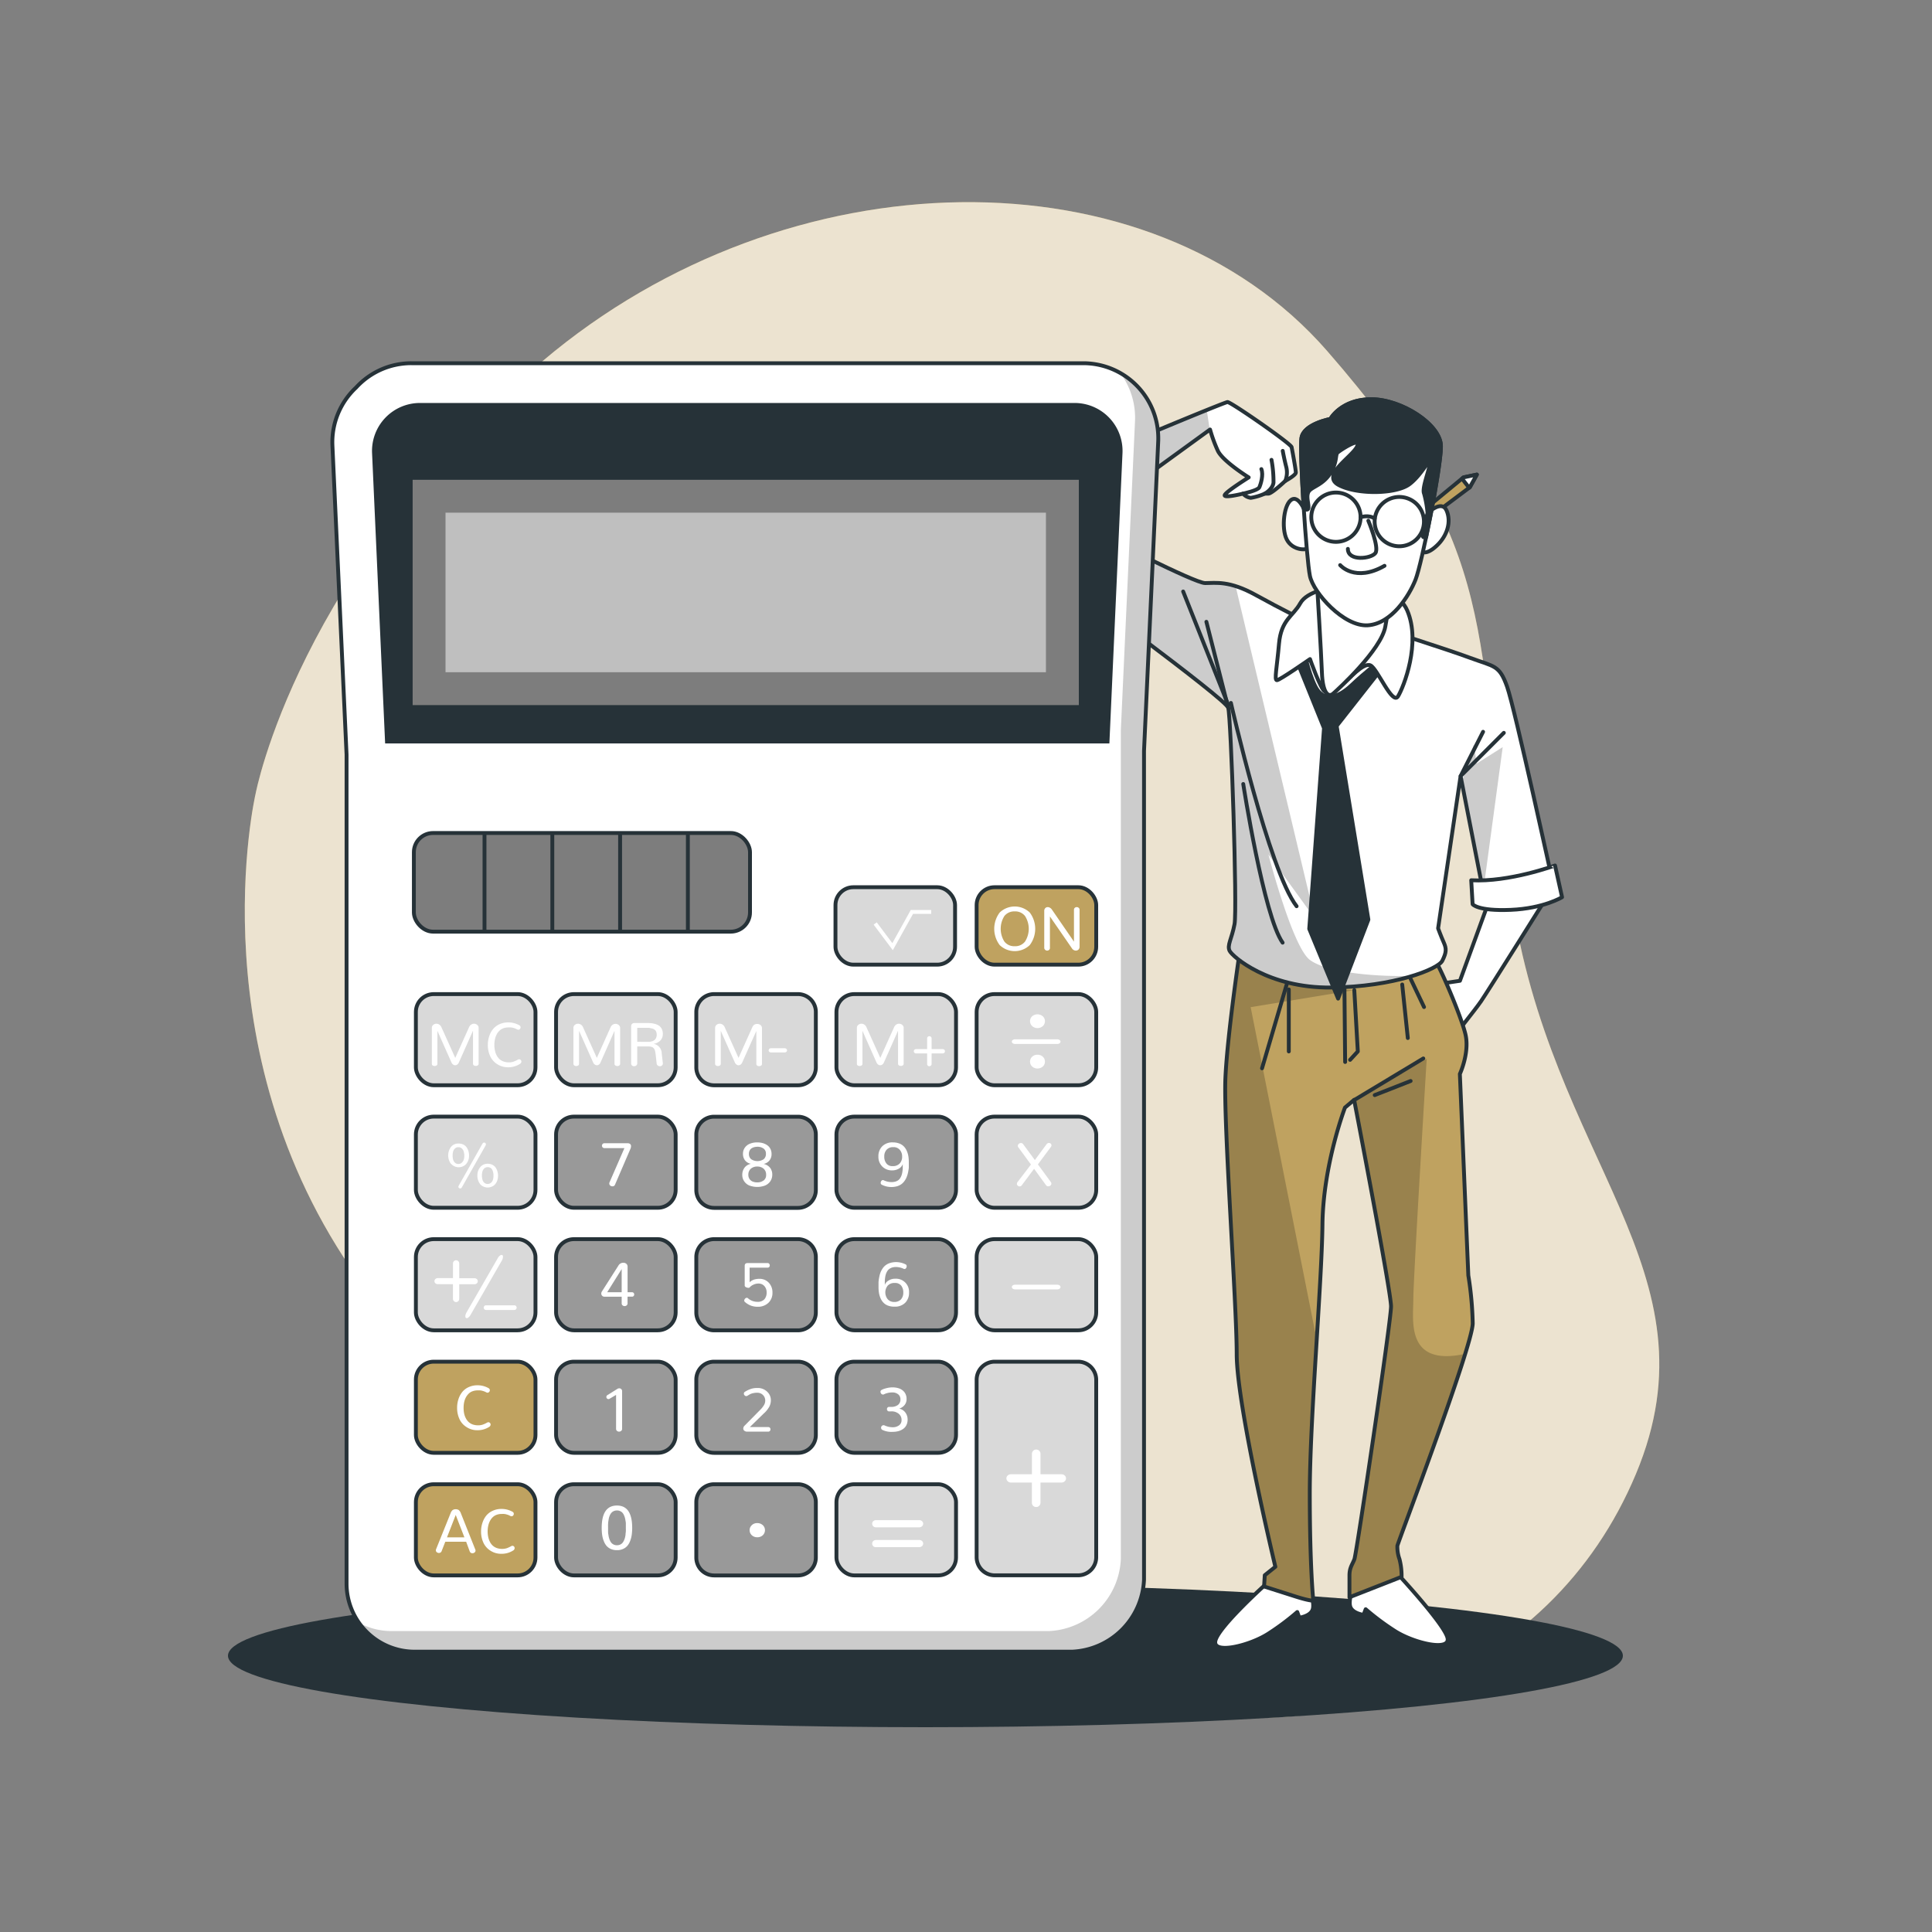 <svg xmlns="http://www.w3.org/2000/svg" xmlns:xlink="http://www.w3.org/1999/xlink" viewBox="0 0 500 500"><rect x="0" y="0" width="500" height="500" fill="#808080" stroke="none"/><defs><clipPath id="freepik--clip-path--inject-91"><path d="M321.14,244.22s-3.46,23-4,34.63,2.92,58.33,2.92,71.63,10,55,10,55l-2.74,2.19-.18,2.91,8,2.55c4,1.28,4.74,1.1,4.74,1.1s-.91-8.57-.91-27.71,3.1-54.13,3.28-69.63,5.83-30.25,5.83-30.25l2.37-2S360,334.26,360,338.09s-8.93,64-9.48,65.43-1.28,2.19-1.28,4.2v5.65l13.49-5.29a17.43,17.43,0,0,0-.54-4.56,9.32,9.32,0,0,1-.55-3.46c0-.55,19.5-51.76,19.5-57.6A88.67,88.67,0,0,0,380,330.07l-2.19-52.13s2.55-5.47,1.46-10.21-7.11-18.77-8.2-19.68S332.26,254.06,321.14,244.22Z" style="fill:#BFA260;stroke:#263238;stroke-linecap:round;stroke-linejoin:round"></path></clipPath><clipPath id="freepik--clip-path-2--inject-91"><path d="M266.83,141.05s-7.66-9.48-7.66-11.3,57.6-25.7,58.51-25.7,16.41,10.75,16.59,11.67,1.09,5.83,1.09,6.56-2.73,2.18-2.73,2.18-3.47,3.29-4.38,3.29h-.91a14.8,14.8,0,0,1-3.64,1.09,3.11,3.11,0,0,1-2-1.09s-5.1,1.27-4.74.36,6.2-4.56,6.2-4.56-6.74-4.19-8-6.92a37.58,37.58,0,0,1-2-5.47L277.58,137Z" style="fill:#fff;stroke:#263238;stroke-linecap:round;stroke-linejoin:round"></path></clipPath><clipPath id="freepik--clip-path-3--inject-91"><path d="M337.55,160.55S331.9,157.82,325,154s-10.39-3.1-13.12-3.1-26.8-12.39-26.8-12.39L274.3,149.44s42.83,31.35,43.56,33.72,2.37,52.13,1.64,56-2,5.47-1.27,6.93,10,9.66,26.25,9.48,27.7-4.74,28.79-6.93,1.1-3.1.37-4.74-1.46-3.64-1.46-3.64L378,200.84l5.84,29.89s2.91,1.64,9.11.55,8.93-2.74,8.93-2.74-9.84-45.2-11.85-50.85-3.28-5.11-9.66-7.47-23.15-7.66-23.15-7.66Z" style="fill:#fff;stroke:#263238;stroke-linecap:round;stroke-linejoin:round"></path></clipPath><clipPath id="freepik--clip-path-4--inject-91"><path d="M280.33,94H106.45a19.35,19.35,0,0,0-14.3,6.3,19.36,19.36,0,0,0-6.12,15l3.66,80V409.83a17.62,17.62,0,0,0,17.62,17.62H277.44a19.49,19.49,0,0,0,18.63-18.63V194.34l3.67-80A19.43,19.43,0,0,0,280.33,94Z" style="fill:#fff;stroke:#263238;stroke-miterlimit:10"></path></clipPath></defs><g id="freepik--background-simple--inject-91"><path d="M66.14,205.47s-16,68.58,28.65,128.33,122.64,83,185.27,103.45,121.31-3.16,143.32-55.8-22.45-81-32.25-149.75-2-88.56-47.7-140.91-139.55-51.1-203,2.65S66.14,205.47,66.14,205.47Z" style="fill:#BFA260"></path><path d="M66.14,205.47s-16,68.58,28.65,128.33,122.64,83,185.27,103.45,121.31-3.16,143.32-55.8-22.45-81-32.25-149.75-2-88.56-47.7-140.91-139.55-51.1-203,2.65S66.14,205.47,66.14,205.47Z" style="fill:#fff;opacity:0.7"></path></g><g id="freepik--Floor--inject-91"><ellipse cx="239.5" cy="428.5" rx="180.5" ry="18.5" style="fill:#263238"></ellipse></g><g id="freepik--Character--inject-91"><path d="M385.12,233.83l-7.29,20-4.92.73,3.46,13.49s5.29-6.57,6.93-8.94S401,231.09,401,231.09Z" style="fill:#fff;stroke:#263238;stroke-linecap:round;stroke-linejoin:round"></path><path d="M327.89,409.72s-12.21,10.94-13.31,14.77,8.93,1.45,13.86-1.83a64.34,64.34,0,0,0,7.29-5.47l.54,1.46s2.92-.36,3.47-2.18-1.1-6.2-1.1-6.2Z" style="fill:#fff;stroke:#263238;stroke-linecap:round;stroke-linejoin:round"></path><path d="M361.06,406.62s12.43,13.31,13.52,17.14-8.93,1.45-13.85-1.83a65.25,65.25,0,0,1-7.29-5.46l-.55,1.45s-2.92-.36-3.46-2.18,1.09-6.2,1.09-6.2Z" style="fill:#fff;stroke:#263238;stroke-linecap:round;stroke-linejoin:round"></path><path d="M321.14,244.22s-3.46,23-4,34.63,2.92,58.33,2.92,71.63,10,55,10,55l-2.74,2.19-.18,2.91,8,2.55c4,1.28,4.74,1.1,4.74,1.1s-.91-8.57-.91-27.71,3.1-54.13,3.28-69.63,5.83-30.25,5.83-30.25l2.37-2S360,334.26,360,338.09s-8.93,64-9.48,65.43-1.28,2.19-1.28,4.2v5.65l13.49-5.29a17.43,17.43,0,0,0-.54-4.56,9.32,9.32,0,0,1-.55-3.46c0-.55,19.5-51.76,19.5-57.6A88.67,88.67,0,0,0,380,330.07l-2.19-52.13s2.55-5.47,1.46-10.21-7.11-18.77-8.2-19.68S332.26,254.06,321.14,244.22Z" style="fill:#BFA260"></path><g style="clip-path:url(#freepik--clip-path--inject-91)"><g style="opacity:0.2"><path d="M365.76,336.4c0-5.5,3.47-62.38,3.47-62.38l-18.74,10.66c1.31,6.88,9.48,49.89,9.48,53.41,0,3.83-8.93,64-9.48,65.43s-1.28,2.19-1.28,4.2v5.65l13.49-5.29a17.43,17.43,0,0,0-.54-4.56,9.32,9.32,0,0,1-.55-3.46c0-.44,12.62-33.66,17.55-49.68C363.8,353.73,365.76,341.78,365.76,336.4Z"></path><path d="M342.33,354.67l-1.54-7.76c.07-1.17.15-2.33.22-3.48l-.67,1.22-16.67-84,26.82-4.42c-10.51.25-29.35-12-29.35-12L317,273.33,318.33,330l1.75,21.86c.06,1.26.17,2.71.35,4.29l.57,7.18a6.2,6.2,0,0,0,.74,2.08c2.85,17.28,8.34,40.12,8.34,40.12l-2.74,2.19-.18,2.91,8,2.55c4,1.28,4.74,1.1,4.74,1.1s-.91-8.57-.91-27.71c0-7.18.43-16.61,1-26.39A40.58,40.58,0,0,0,342.33,354.67Z"></path></g></g><path d="M321.14,244.22s-3.46,23-4,34.63,2.92,58.33,2.92,71.63,10,55,10,55l-2.74,2.19-.18,2.91,8,2.55c4,1.28,4.74,1.1,4.74,1.1s-.91-8.57-.91-27.71,3.1-54.13,3.28-69.63,5.83-30.25,5.83-30.25l2.37-2S360,334.26,360,338.09s-8.93,64-9.48,65.43-1.28,2.19-1.28,4.2v5.65l13.49-5.29a17.43,17.43,0,0,0-.54-4.56,9.32,9.32,0,0,1-.55-3.46c0-.55,19.5-51.76,19.5-57.6A88.67,88.67,0,0,0,380,330.07l-2.19-52.13s2.55-5.47,1.46-10.21-7.11-18.77-8.2-19.68S332.26,254.06,321.14,244.22Z" style="fill:none;stroke:#263238;stroke-linecap:round;stroke-linejoin:round"></path><line x1="350.49" y1="284.68" x2="368.35" y2="273.93" style="fill:none;stroke:#263238;stroke-linecap:round;stroke-linejoin:round"></line><line x1="355.78" y1="283.41" x2="365.07" y2="279.76" style="fill:none;stroke:#263238;stroke-linecap:round;stroke-linejoin:round"></line><line x1="347.94" y1="255.7" x2="348.12" y2="274.84" style="fill:none;stroke:#263238;stroke-linecap:round;stroke-linejoin:round"></line><polyline points="350.49 256.25 351.4 272.11 349.4 274.29" style="fill:none;stroke:#263238;stroke-linecap:round;stroke-linejoin:round"></polyline><line x1="362.89" y1="254.79" x2="364.34" y2="268.64" style="fill:none;stroke:#263238;stroke-linecap:round;stroke-linejoin:round"></line><line x1="365.07" y1="253.33" x2="368.54" y2="260.62" style="fill:none;stroke:#263238;stroke-linecap:round;stroke-linejoin:round"></line><line x1="332.99" y1="254.79" x2="326.61" y2="276.48" style="fill:none;stroke:#263238;stroke-linecap:round;stroke-linejoin:round"></line><line x1="333.54" y1="256.07" x2="333.54" y2="272.11" style="fill:none;stroke:#263238;stroke-linecap:round;stroke-linejoin:round"></line><path d="M266.83,141.05s-7.66-9.48-7.66-11.3,57.6-25.7,58.51-25.7,16.41,10.75,16.59,11.67,1.09,5.83,1.09,6.56-2.73,2.18-2.73,2.18-3.47,3.29-4.38,3.29h-.91a14.8,14.8,0,0,1-3.64,1.09,3.11,3.11,0,0,1-2-1.09s-5.1,1.27-4.74.36,6.2-4.56,6.2-4.56-6.74-4.19-8-6.92a37.58,37.58,0,0,1-2-5.47L277.58,137Z" style="fill:#fff"></path><g style="clip-path:url(#freepik--clip-path-2--inject-91)"><path d="M312.31,106.12c-14.46,5.83-53.14,22.14-53.14,23.63,0,1.82,7.66,11.3,7.66,11.3l10.75-4,35.49-25.84Z" style="opacity:0.2"></path></g><path d="M266.83,141.05s-7.66-9.48-7.66-11.3,57.6-25.7,58.51-25.7,16.41,10.75,16.59,11.67,1.09,5.83,1.09,6.56-2.73,2.18-2.73,2.18-3.47,3.29-4.38,3.29h-.91a14.8,14.8,0,0,1-3.64,1.09,3.11,3.11,0,0,1-2-1.09s-5.1,1.27-4.74.36,6.2-4.56,6.2-4.56-6.74-4.19-8-6.92a37.58,37.58,0,0,1-2-5.47L277.58,137Z" style="fill:none;stroke:#263238;stroke-linecap:round;stroke-linejoin:round"></path><path d="M321.69,127.75s3.85-.81,4.22-1.63,1.12-3.22.53-4.72" style="fill:none;stroke:#263238;stroke-linecap:round;stroke-linejoin:round"></path><path d="M327.34,127.75s2-1.11,2.24-2.83a30.34,30.34,0,0,0-.52-5.91" style="fill:none;stroke:#263238;stroke-linecap:round;stroke-linejoin:round"></path><path d="M332.63,124.46a5.84,5.84,0,0,0,.24-3.66c-.52-2-.9-4.11-.9-4.11" style="fill:none;stroke:#263238;stroke-linecap:round;stroke-linejoin:round"></path><path d="M337.55,160.55S331.9,157.82,325,154s-10.39-3.1-13.12-3.1-26.8-12.39-26.8-12.39L274.3,149.44s42.83,31.35,43.56,33.72,2.37,52.13,1.64,56-2,5.47-1.27,6.93,10,9.66,26.25,9.48,27.7-4.74,28.79-6.93,1.1-3.1.37-4.74-1.46-3.64-1.46-3.64L378,200.84l5.84,29.89s2.91,1.64,9.11.55,8.93-2.74,8.93-2.74-9.84-45.2-11.85-50.85-3.28-5.11-9.66-7.47-23.15-7.66-23.15-7.66Z" style="fill:#fff"></path><g style="clip-path:url(#freepik--clip-path-3--inject-91)"><path d="M362.2,252.59c-6.62,0-18.62-.83-23.17-4.14s-10.76-27.31-10.76-27.31l12,16.55-20.5-86a20.93,20.93,0,0,0-7.92-.81c-2.74,0-26.8-12.39-26.8-12.39L274.3,149.44s42.83,31.35,43.56,33.72,2.37,52.13,1.64,56-2,5.47-1.27,6.93,10,9.66,26.25,9.48a77.17,77.17,0,0,0,20.92-3C364.38,252.58,363.31,252.59,362.2,252.59Z" style="opacity:0.2"></path><polygon points="378.25 202.58 381.45 192.64 382.16 197.61 388.9 193.35 383.85 230.73 378.25 202.58" style="opacity:0.2"></polygon></g><path d="M337.55,160.55S331.9,157.82,325,154s-10.39-3.1-13.12-3.1-26.8-12.39-26.8-12.39L274.3,149.44s42.83,31.35,43.56,33.72,2.37,52.13,1.64,56-2,5.47-1.27,6.93,10,9.66,26.25,9.48,27.7-4.74,28.79-6.93,1.1-3.1.37-4.74-1.46-3.64-1.46-3.64L378,200.84l5.84,29.89s2.91,1.64,9.11.55,8.93-2.74,8.93-2.74-9.84-45.2-11.85-50.85-3.28-5.11-9.66-7.47-23.15-7.66-23.15-7.66Z" style="fill:none;stroke:#263238;stroke-linecap:round;stroke-linejoin:round"></path><polyline points="383.82 189.39 378.01 200.84 389.19 189.66" style="fill:none;stroke:#263238;stroke-linecap:round;stroke-linejoin:round"></polyline><line x1="317.86" y1="183.16" x2="312.21" y2="160.92" style="fill:none;stroke:#263238;stroke-linecap:round;stroke-linejoin:round"></line><line x1="317.86" y1="182.43" x2="306.2" y2="153.08" style="fill:none;stroke:#263238;stroke-linecap:round;stroke-linejoin:round"></line><path d="M318.56,181.92s9.88,43.49,17,52.61" style="fill:none;stroke:#263238;stroke-linecap:round;stroke-linejoin:round"></path><path d="M321.75,202.9s5.32,34.22,10.19,41.06" style="fill:none;stroke:#263238;stroke-linecap:round;stroke-linejoin:round"></path><path d="M335.73,171.31l6.92,17.13-3.82,51.95,7.47,18.05L354.14,238l-8.21-50.12,12.58-16-1.28-.92s-3.82,2.92-7.47,6.38-6.92,3.83-8.75,1.28-3.46-9.66-3.46-9.66Z" style="fill:#263238;stroke:#263238;stroke-linecap:round;stroke-linejoin:round"></path><path d="M344.48,152.17s-6.2.73-8,4-4.93,4.19-5.47,10.39-1.28,9.48-.55,9.48,8.57-5.47,8.57-5.47,2.73,7.84,3.83,8.38,2.91-.54,4.55-1.82,5.47-5.83,7.29-4.92,5.65,10.39,7.11,8,6-13.85,2.37-22.24S344.48,152.17,344.48,152.17Z" style="fill:#fff;stroke:#263238;stroke-linecap:round;stroke-linejoin:round"></path><path d="M340.83,150.89s1.09,17.87,1.28,23.15,1.64,6.56,2.91,5.47,12.4-11.3,13.49-17.31,1.64-9.48,1.64-9.48Z" style="fill:#fff;stroke:#263238;stroke-linecap:round;stroke-linejoin:round"></path><path d="M338.46,134.13s-1.82-5.84-4-4.93-2.92,7.48-1.46,10.39,5.47,3.1,6,1.83S338.46,134.13,338.46,134.13Z" style="fill:#fff;stroke:#263238;stroke-linecap:round;stroke-linejoin:round"></path><path d="M369.45,131.21l9.29-7.66,3.47-.73-1.83,3.29-10.2,7.65S368.9,133.58,369.45,131.21Z" style="fill:#BFA260;stroke:#263238;stroke-linecap:round;stroke-linejoin:round"></path><polygon points="378.74 123.55 378.36 123.87 380.21 126.23 380.38 126.11 382.21 122.82 378.74 123.55" style="fill:#fff;stroke:#263238;stroke-linecap:round;stroke-linejoin:round"></polygon><path d="M369.45,132.85s3.64-3.65,4.92-.73.18,6.56-2.55,9.11-4.38,2-4.38.19S369.45,132.85,369.45,132.85Z" style="fill:#fff;stroke:#263238;stroke-linecap:round;stroke-linejoin:round"></path><path d="M344.29,108.43s-6.92,1.27-7.47,4.92,1.28,31.35,2.19,35.72,8.75,13.13,14.94,12.76,10.76-7.65,12.4-11.85,6.56-28.8,6.56-34.45-10.21-12.21-18-12.21S344.29,108.43,344.29,108.43Z" style="fill:#fff;stroke:#263238;stroke-linecap:round;stroke-linejoin:round"></path><path d="M354.12,134.76s2.92,6.93,1.82,8.39-7.11,2.18-7.11-1.1" style="fill:none;stroke:#263238;stroke-linecap:round;stroke-linejoin:round"></path><path d="M346.83,146.25s3.83,4.55,11.48.18" style="fill:none;stroke:#263238;stroke-linecap:round;stroke-linejoin:round"></path><path d="M352.12,133.85a6.38,6.38,0,1,0-6.38,6.38A6.38,6.38,0,0,0,352.12,133.85Z" style="fill:none;stroke:#263238;stroke-linecap:round;stroke-linejoin:round"></path><path d="M368.52,135a6.38,6.38,0,1,0-6.38,6.37A6.38,6.38,0,0,0,368.52,135Z" style="fill:#fff;stroke:#263238;stroke-linecap:round;stroke-linejoin:round"></path><path d="M352.12,133.85s2.18-.73,3.64.37" style="fill:none;stroke:#263238;stroke-linecap:round;stroke-linejoin:round"></path><path d="M354.87,103.32c-7.84,0-10.58,5.11-10.58,5.11s-6.92,1.27-7.47,4.92c-.28,1.87.06,10.1.59,18.25.2.14,1.23.76,1.23-.39s-.73-3.1.19-4.19,3.64-1.64,5.46-4.56,1.28-4.74,1.83-5.29,6.38-4.37,5.1-1.64-9.48,7.48-4.74,10,14.76,2.37,18.23-.18,6-8.21,5.47-5.65-2.19,6.74-1.64,8a28,28,0,0,1,.91,5.1s-1.64,5.83-1.1,6.2a1.11,1.11,0,0,0,.72,0c1.87-8.78,3.84-20,3.84-23.53C372.91,109.88,362.7,103.32,354.87,103.32Z" style="fill:#263238;stroke:#263238;stroke-linecap:round;stroke-linejoin:round"></path><path d="M380.75,227.81l.36,6.2s1.28,1.82,9.85,1.46,13.3-3.28,13.3-3.28l-1.82-8.2S390.59,228.36,380.75,227.81Z" style="fill:#fff;stroke:#263238;stroke-linecap:round;stroke-linejoin:round"></path><path d="M283.78,133.4l-21.51,8.2s9.3,10.93,9.84,10.75,16-12.21,15.86-13.49S283.78,133.4,283.78,133.4Z" style="fill:#fff;stroke:#263238;stroke-linecap:round;stroke-linejoin:round"></path></g><g id="freepik--Device--inject-91"><path d="M280.33,94H106.45a19.35,19.35,0,0,0-14.3,6.3,19.36,19.36,0,0,0-6.12,15l3.66,80V409.83a17.62,17.62,0,0,0,17.62,17.62H277.44a19.49,19.49,0,0,0,18.63-18.63V194.34l3.67-80A19.43,19.43,0,0,0,280.33,94Z" style="fill:#fff"></path><g style="clip-path:url(#freepik--clip-path-4--inject-91)"><path d="M289.92,96.53A19.39,19.39,0,0,1,293.74,109l-3.67,80V403.49a19.49,19.49,0,0,1-18.63,18.63H101.31A17.62,17.62,0,0,1,92.94,420a17.57,17.57,0,0,0,14.37,7.44H277.44a19.49,19.49,0,0,0,18.63-18.63V194.34l3.67-80A19.45,19.45,0,0,0,289.92,96.53Z" style="opacity:0.2"></path></g><path d="M280.33,94H106.45a19.35,19.35,0,0,0-14.3,6.3,19.36,19.36,0,0,0-6.12,15l3.66,80V409.83a17.62,17.62,0,0,0,17.62,17.62H277.44a19.49,19.49,0,0,0,18.63-18.63V194.34l3.67-80A19.43,19.43,0,0,0,280.33,94Z" style="fill:none;stroke:#263238;stroke-miterlimit:10"></path><path d="M286.63,191.9,290,117.24a11.91,11.91,0,0,0-11.9-12.45H108.69a11.91,11.91,0,0,0-11.9,12.45l3.36,74.66Z" style="fill:#263238;stroke:#263238;stroke-miterlimit:10"></path><rect x="106.79" y="124.17" width="172.41" height="58.31" style="fill:#7d7d7d"></rect><rect x="115.3" y="132.68" width="155.39" height="41.29" style="fill:#bfbfbf"></rect><rect x="107.11" y="215.58" width="86.99" height="25.53" rx="4.97" style="fill:#7d7d7d;stroke:#263238;stroke-miterlimit:10"></rect><line x1="125.39" y1="215.9" x2="125.39" y2="241.11" style="fill:none;stroke:#263238;stroke-miterlimit:10"></line><line x1="142.94" y1="215.9" x2="142.94" y2="241.11" style="fill:none;stroke:#263238;stroke-miterlimit:10"></line><line x1="160.48" y1="215.9" x2="160.48" y2="241.11" style="fill:none;stroke:#263238;stroke-miterlimit:10"></line><line x1="178.02" y1="215.9" x2="178.02" y2="241.11" style="fill:none;stroke:#263238;stroke-miterlimit:10"></line><rect x="216.22" y="229.61" width="30.95" height="20.04" rx="4.62" style="fill:#d9d9d9;stroke:#263238;stroke-miterlimit:10"></rect><rect x="107.63" y="257.27" width="30.95" height="23.59" rx="4.62" style="fill:#d9d9d9;stroke:#263238;stroke-miterlimit:10"></rect><rect x="143.91" y="257.27" width="30.95" height="23.59" rx="4.62" style="fill:#d9d9d9;stroke:#263238;stroke-miterlimit:10"></rect><path d="M184.81,257.27h21.7a4.63,4.63,0,0,1,4.63,4.63v14.34a4.63,4.63,0,0,1-4.62,4.63h-21.7a4.62,4.62,0,0,1-4.62-4.62V261.89A4.62,4.62,0,0,1,184.81,257.27Z" style="fill:#d9d9d9;stroke:#263238;stroke-miterlimit:10"></path><rect x="216.47" y="257.27" width="30.95" height="23.59" rx="4.62" style="fill:#d9d9d9;stroke:#263238;stroke-miterlimit:10"></rect><rect x="252.75" y="257.27" width="30.95" height="23.59" rx="4.62" style="fill:#d9d9d9;stroke:#263238;stroke-miterlimit:10"></rect><rect x="107.63" y="288.98" width="30.95" height="23.59" rx="4.62" style="fill:#d9d9d9;stroke:#263238;stroke-miterlimit:10"></rect><rect x="143.91" y="288.98" width="30.95" height="23.59" rx="4.62" style="fill:#999;stroke:#263238;stroke-miterlimit:10"></rect><path d="M184.81,289h21.7a4.63,4.63,0,0,1,4.63,4.63v14.34a4.63,4.63,0,0,1-4.62,4.63h-21.7a4.62,4.62,0,0,1-4.62-4.62V293.6A4.62,4.62,0,0,1,184.81,289Z" style="fill:#999;stroke:#263238;stroke-miterlimit:10"></path><rect x="216.47" y="288.98" width="30.95" height="23.59" rx="4.62" style="fill:#999;stroke:#263238;stroke-miterlimit:10"></rect><rect x="252.75" y="288.98" width="30.95" height="23.59" rx="4.62" style="fill:#d9d9d9;stroke:#263238;stroke-miterlimit:10"></rect><rect x="107.63" y="320.69" width="30.95" height="23.59" rx="4.62" style="fill:#d9d9d9;stroke:#263238;stroke-miterlimit:10"></rect><rect x="143.91" y="320.69" width="30.95" height="23.59" rx="4.62" style="fill:#999;stroke:#263238;stroke-miterlimit:10"></rect><path d="M184.81,320.69h21.7a4.63,4.63,0,0,1,4.63,4.63v14.34a4.63,4.63,0,0,1-4.62,4.63h-21.7a4.62,4.62,0,0,1-4.62-4.62V325.32A4.62,4.62,0,0,1,184.81,320.69Z" style="fill:#999;stroke:#263238;stroke-miterlimit:10"></path><rect x="216.47" y="320.69" width="30.95" height="23.59" rx="4.62" style="fill:#999;stroke:#263238;stroke-miterlimit:10"></rect><rect x="252.75" y="320.69" width="30.95" height="23.59" rx="4.62" style="fill:#d9d9d9;stroke:#263238;stroke-miterlimit:10"></rect><rect x="107.63" y="352.4" width="30.95" height="23.59" rx="4.62" style="fill:#BFA260;stroke:#263238;stroke-miterlimit:10"></rect><rect x="143.91" y="352.4" width="30.95" height="23.59" rx="4.62" style="fill:#999;stroke:#263238;stroke-miterlimit:10"></rect><path d="M184.81,352.4h21.7a4.63,4.63,0,0,1,4.63,4.63v14.34a4.63,4.63,0,0,1-4.62,4.63h-21.7a4.62,4.62,0,0,1-4.62-4.62V357A4.62,4.62,0,0,1,184.81,352.4Z" style="fill:#999;stroke:#263238;stroke-miterlimit:10"></path><rect x="216.47" y="352.4" width="30.95" height="23.59" rx="4.62" style="fill:#999;stroke:#263238;stroke-miterlimit:10"></rect><rect x="107.63" y="384.12" width="30.95" height="23.59" rx="4.62" style="fill:#BFA260;stroke:#263238;stroke-miterlimit:10"></rect><rect x="143.91" y="384.12" width="30.95" height="23.59" rx="4.62" style="fill:#999;stroke:#263238;stroke-miterlimit:10"></rect><path d="M184.81,384.12h21.7a4.63,4.63,0,0,1,4.63,4.63v14.34a4.63,4.63,0,0,1-4.62,4.63h-21.7a4.62,4.62,0,0,1-4.62-4.62V388.74A4.62,4.62,0,0,1,184.81,384.12Z" style="fill:#999;stroke:#263238;stroke-miterlimit:10"></path><rect x="216.47" y="384.12" width="30.95" height="23.59" rx="4.62" style="fill:#d9d9d9;stroke:#263238;stroke-miterlimit:10"></rect><path d="M279,352.4H257.44a4.7,4.7,0,0,0-4.69,4.7V403a4.69,4.69,0,0,0,4.69,4.69H279A4.69,4.69,0,0,0,283.7,403V357.1A4.7,4.7,0,0,0,279,352.4Z" style="fill:#d9d9d9;stroke:#263238;stroke-miterlimit:10"></path><rect x="252.75" y="229.61" width="30.95" height="20.04" rx="4.62" style="fill:#BFA260;stroke:#263238;stroke-miterlimit:10"></rect><path d="M258.72,244.59a7,7,0,0,1,0-8.43,5.63,5.63,0,0,1,7.78,0,7,7,0,0,1,0,8.43,5.63,5.63,0,0,1-7.78,0Zm6.56-.92a6.15,6.15,0,0,0,0-6.6,3.2,3.2,0,0,0-2.67-1.2,3.23,3.23,0,0,0-2.68,1.2,6.21,6.21,0,0,0,0,6.6,3.21,3.21,0,0,0,2.68,1.21A3.18,3.18,0,0,0,265.28,243.67Z" style="fill:#fff"></path><path d="M270.47,245.79a.64.64,0,0,1-.22-.51v-9.51a1,1,0,0,1,.26-.74.84.84,0,0,1,.64-.27,1.18,1.18,0,0,1,.57.16,1.45,1.45,0,0,1,.5.46l5.72,8.32v-8.24a.64.64,0,0,1,.21-.51.73.73,0,0,1,.52-.19.71.71,0,0,1,.5.19.61.61,0,0,1,.22.51V245a1,1,0,0,1-.27.74,1,1,0,0,1-.69.28,1.13,1.13,0,0,1-.53-.14,1.16,1.16,0,0,1-.44-.38l-5.74-8.32v8.14a.61.61,0,0,1-.22.51.81.81,0,0,1-.52.19A.76.76,0,0,1,270.47,245.79Z" style="fill:#fff"></path><path d="M117.26,275.5a1.24,1.24,0,0,1-.41-.51l-3.65-8.21v8.54a.47.47,0,0,1-.22.42.94.94,0,0,1-1,0,.47.47,0,0,1-.22-.42V266a1,1,0,0,1,.36-.76,1.23,1.23,0,0,1,.83-.3,1.27,1.27,0,0,1,.74.23,1.54,1.54,0,0,1,.56.7l3.57,7.91,3.56-7.91a1.47,1.47,0,0,1,.55-.7,1.32,1.32,0,0,1,1.58.07,1,1,0,0,1,.36.76v9.29a.47.47,0,0,1-.22.42.85.85,0,0,1-.51.15.88.88,0,0,1-.51-.15.5.5,0,0,1-.22-.42v-8.54L118.74,275a1.24,1.24,0,0,1-.41.51.91.91,0,0,1-.53.18A.94.94,0,0,1,117.26,275.5Z" style="fill:#fff"></path><path d="M128.64,275.38a4.84,4.84,0,0,1-1.79-2.06,6.82,6.82,0,0,1-.6-2.91,7.06,7.06,0,0,1,.37-2.27,5.69,5.69,0,0,1,1-1.84,4.8,4.8,0,0,1,1.68-1.25,5.47,5.47,0,0,1,2.24-.45,5.72,5.72,0,0,1,2.84.73.57.57,0,0,1,.34.54.61.61,0,0,1-.17.44.55.55,0,0,1-.42.19.68.68,0,0,1-.25-.07l-.2-.1-.26-.12-.31-.12-.41-.12-.49-.07a6.08,6.08,0,0,0-.61,0,4,4,0,0,0-1.38.23,3.12,3.12,0,0,0-1,.65,3.82,3.82,0,0,0-.72,1,5.18,5.18,0,0,0-.42,1.24,7.12,7.12,0,0,0,0,2.81,5,5,0,0,0,.42,1.23,3.6,3.6,0,0,0,.72,1,3.1,3.1,0,0,0,1.06.64,3.93,3.93,0,0,0,1.41.24,3.76,3.76,0,0,0,1.22-.19,7.06,7.06,0,0,0,1.14-.53.56.56,0,0,1,.3-.08.54.54,0,0,1,.41.18.58.58,0,0,1,.18.42.72.72,0,0,1-.4.61,5.51,5.51,0,0,1-3.09.86A5.09,5.09,0,0,1,128.64,275.38Z" style="fill:#fff"></path><path d="M120.64,399h-5.4l-.93,2.39a.73.73,0,0,1-.73.52.84.84,0,0,1-.54-.2.62.62,0,0,1-.24-.49.83.83,0,0,1,.06-.29l3.73-9.26a1.93,1.93,0,0,1,.57-.88,1.54,1.54,0,0,1,1.55,0,1.93,1.93,0,0,1,.58.88L123,401a.68.68,0,0,1,.07.29.63.63,0,0,1-.25.49.85.85,0,0,1-.55.2.73.73,0,0,1-.72-.52Zm-2.7-6.93-2.26,5.8h4.51Z" style="fill:#fff"></path><path d="M126.89,401.29a4.8,4.8,0,0,1-1.79-2.05,6.82,6.82,0,0,1-.6-2.91,7,7,0,0,1,.37-2.27,5.74,5.74,0,0,1,1-1.85,4.58,4.58,0,0,1,1.68-1.24,5.28,5.28,0,0,1,2.24-.46,5.72,5.72,0,0,1,2.84.73.59.59,0,0,1,.34.54.64.64,0,0,1-.17.44.54.54,0,0,1-.42.19.73.73,0,0,1-.26-.06l-.19-.1-.26-.13-.31-.11-.41-.12a4.18,4.18,0,0,0-.49-.08,6.08,6.08,0,0,0-.61,0,3.77,3.77,0,0,0-1.38.24,2.87,2.87,0,0,0-1,.65,3.79,3.79,0,0,0-.71,1,5,5,0,0,0-.42,1.23,7.17,7.17,0,0,0-.14,1.41,7,7,0,0,0,.14,1.41,4.75,4.75,0,0,0,.42,1.22,3.41,3.41,0,0,0,.72,1,3.11,3.11,0,0,0,1.06.65,4.17,4.17,0,0,0,1.41.23,3.78,3.78,0,0,0,1.22-.18,8,8,0,0,0,1.14-.53.58.58,0,0,1,.3-.09.54.54,0,0,1,.41.18.57.57,0,0,1,.17.42.74.74,0,0,1-.39.62,5.51,5.51,0,0,1-3.09.85A5,5,0,0,1,126.89,401.29Z" style="fill:#fff"></path><path d="M120.68,369.29a4.78,4.78,0,0,1-1.78-2.05,6.82,6.82,0,0,1-.6-2.91,7,7,0,0,1,.36-2.27,5.77,5.77,0,0,1,1-1.85,4.54,4.54,0,0,1,1.67-1.24,5.36,5.36,0,0,1,2.25-.46,5.68,5.68,0,0,1,2.83.73.61.61,0,0,1,.17,1,.52.52,0,0,1-.41.19.65.65,0,0,1-.26-.06l-.19-.1-.27-.13-.31-.11-.41-.12a3.85,3.85,0,0,0-.49-.08,5.93,5.93,0,0,0-.61,0,3.85,3.85,0,0,0-1.38.24,2.83,2.83,0,0,0-1,.65,4.07,4.07,0,0,0-.72,1,5,5,0,0,0-.42,1.23,7.18,7.18,0,0,0-.13,1.41,7,7,0,0,0,.13,1.41,4.75,4.75,0,0,0,.42,1.22,3.83,3.83,0,0,0,.72,1,3.21,3.21,0,0,0,1.06.65,4.17,4.17,0,0,0,1.41.23,3.73,3.73,0,0,0,1.22-.18,7.14,7.14,0,0,0,1.14-.53.64.64,0,0,1,.3-.09.58.58,0,0,1,.42.18.61.61,0,0,1,.17.42.74.74,0,0,1-.39.62,5.55,5.55,0,0,1-3.09.85A5,5,0,0,1,120.68,369.29Z" style="fill:#fff"></path><path d="M116.71,301.21a3.69,3.69,0,0,1,0-4.38,2.38,2.38,0,0,1,2-.88,2.71,2.71,0,0,1,1.2.26,2.28,2.28,0,0,1,.85.71,3.55,3.55,0,0,1,.47,1,3.68,3.68,0,0,1,.16,1.11,3.31,3.31,0,0,1-.73,2.19,2.63,2.63,0,0,1-3.9,0Zm2.83-.34a1.76,1.76,0,0,0,.49-.79,3.92,3.92,0,0,0,.13-1.07A3.8,3.8,0,0,0,120,298a1.66,1.66,0,0,0-.49-.79,1.27,1.27,0,0,0-.88-.32,1.24,1.24,0,0,0-.87.32,1.74,1.74,0,0,0-.49.79,3.8,3.8,0,0,0-.13,1.06,3.92,3.92,0,0,0,.13,1.07,1.85,1.85,0,0,0,.49.79,1.24,1.24,0,0,0,.87.32A1.27,1.27,0,0,0,119.54,300.87Zm-.77,6.57a.43.43,0,0,1-.14-.32.6.6,0,0,1,.09-.27L124.85,296a.51.51,0,0,1,.45-.3.44.44,0,0,1,.32.13.48.48,0,0,1,.13.33.75.75,0,0,1-.1.33l-6.11,10.78a.5.5,0,0,1-.43.3A.5.5,0,0,1,118.77,307.44Zm5.49-1a3.41,3.41,0,0,1-.71-2.21,3.26,3.26,0,0,1,.73-2.17,2.37,2.37,0,0,1,1.94-.88,2.62,2.62,0,0,1,1.2.27,2.14,2.14,0,0,1,.84.7,3.49,3.49,0,0,1,.47,1,3.77,3.77,0,0,1,.16,1.11,3.65,3.65,0,0,1-.31,1.54,2.65,2.65,0,0,1-.93,1.11,2.66,2.66,0,0,1-3.39-.44Zm2.83-.35a1.76,1.76,0,0,0,.49-.78,4,4,0,0,0,.13-1.08,3.48,3.48,0,0,0-.08-.81,2.49,2.49,0,0,0-.24-.68,1.26,1.26,0,0,0-1.17-.68,1.27,1.27,0,0,0-.88.32,1.66,1.66,0,0,0-.48.79,4.12,4.12,0,0,0,0,2.13,1.66,1.66,0,0,0,.48.79,1.27,1.27,0,0,0,.88.32A1.24,1.24,0,0,0,127.09,306.06Z" style="fill:#fff"></path><path d="M157.92,306.81a.66.66,0,0,1-.24-.52.82.82,0,0,1,.08-.34l3.84-8.82h-5.17a.62.62,0,0,1-.47-.19.65.65,0,0,1,0-.88.58.58,0,0,1,.47-.19h6a1,1,0,0,1,.65.2.68.68,0,0,1,.23.54,1.75,1.75,0,0,1-.14.67l-4,9.3a.67.67,0,0,1-.67.44A.84.84,0,0,1,157.92,306.81Z" style="fill:#fff"></path><path d="M194,306.84a3.05,3.05,0,0,1-1.38-1.09,2.88,2.88,0,0,1-.52-1.73,3,3,0,0,1,.58-1.82,2.69,2.69,0,0,1,1.65-1,2.53,2.53,0,0,1-1.53-.92,2.66,2.66,0,0,1-.52-1.65,2.7,2.7,0,0,1,.51-1.65,2.92,2.92,0,0,1,1.32-1,5,5,0,0,1,1.86-.33,5.59,5.59,0,0,1,1.45.19,4,4,0,0,1,1.17.56,2.64,2.64,0,0,1,.8.95,2.92,2.92,0,0,1,.29,1.3,2.62,2.62,0,0,1-.53,1.66,2.56,2.56,0,0,1-1.51.91,3,3,0,0,1,1.66,1,2.85,2.85,0,0,1,.56,1.79,3,3,0,0,1-.52,1.73,3.13,3.13,0,0,1-1.39,1.09,5.75,5.75,0,0,1-3.95,0Zm3.63-1.33a1.74,1.74,0,0,0,.64-1.48,2,2,0,0,0-.65-1.58,2.43,2.43,0,0,0-1.64-.55,2.45,2.45,0,0,0-1.65.55,2,2,0,0,0-.66,1.58,1.9,1.9,0,0,0,.32,1.12,1.81,1.81,0,0,0,.83.65,3,3,0,0,0,1.16.2A2.63,2.63,0,0,0,197.6,305.51Zm0-5.5a1.71,1.71,0,0,0,.59-1.4,1.58,1.58,0,0,0-.63-1.38,2.63,2.63,0,0,0-1.57-.45,3.54,3.54,0,0,0-.82.1,2.45,2.45,0,0,0-.7.31,1.42,1.42,0,0,0-.5.58,1.86,1.86,0,0,0-.18.84,1.71,1.71,0,0,0,.59,1.4,2.94,2.94,0,0,0,3.22,0Z" style="fill:#fff"></path><path d="M228.22,306.61a.5.5,0,0,1-.3-.49.81.81,0,0,1,.17-.49.52.52,0,0,1,.41-.23.49.49,0,0,1,.19.05,4.62,4.62,0,0,0,2,.47,3.48,3.48,0,0,0,1-.12,2.45,2.45,0,0,0,.73-.33,2.06,2.06,0,0,0,.52-.54,3.32,3.32,0,0,0,.36-.7,4.59,4.59,0,0,0,.22-.87,8,8,0,0,0,.11-1c0-.32,0-.69,0-1.09a2.11,2.11,0,0,1-.94,1.13,3.28,3.28,0,0,1-1.78.49,3.47,3.47,0,0,1-2.58-1,3.51,3.51,0,0,1-1-2.57,3.63,3.63,0,0,1,1-2.67,3.69,3.69,0,0,1,2.75-1,4.66,4.66,0,0,1,1.64.28,3.32,3.32,0,0,1,1.18.75,3.85,3.85,0,0,1,.76,1.14,5.51,5.51,0,0,1,.42,1.38,9.47,9.47,0,0,1,.12,1.55c0,.46,0,.88,0,1.28s-.09.82-.17,1.27a7.26,7.26,0,0,1-.34,1.21,4.51,4.51,0,0,1-.56,1.06,3.6,3.6,0,0,1-.82.87,3.79,3.79,0,0,1-1.14.56,5.46,5.46,0,0,1-1.51.2A5.38,5.38,0,0,1,228.22,306.61Zm4.61-5.49a2.5,2.5,0,0,0,.64-1.81,2.55,2.55,0,0,0-.6-1.73,2.09,2.09,0,0,0-1.69-.7,2.2,2.2,0,0,0-1.73.67,2.54,2.54,0,0,0-.6,1.78,2.73,2.73,0,0,0,.55,1.77,1.9,1.9,0,0,0,1.62.69A2.36,2.36,0,0,0,232.83,301.12Z" style="fill:#fff"></path><path d="M161.12,337.83a.65.65,0,0,1-.23-.52v-1.73h-4.48a.73.73,0,0,1-.58-.25.8.8,0,0,1-.22-.57,1,1,0,0,1,.14-.49l4.29-6.73a1.44,1.44,0,0,1,1.28-.74,1.16,1.16,0,0,1,.78.27,1,1,0,0,1,.32.82v6.54h1.13a.55.55,0,0,1,.43.17.59.59,0,0,1,.15.4.59.59,0,0,1-.15.41.55.55,0,0,1-.43.17h-1.14v1.73a.65.65,0,0,1-.23.52.78.78,0,0,1-.52.19A.83.83,0,0,1,161.12,337.83Zm-.23-3.4v-6l-3.75,6Z" style="fill:#fff"></path><path d="M194.27,337.87a5.19,5.19,0,0,1-1.51-.94.43.43,0,0,1-.15-.34.72.72,0,0,1,.21-.49.62.62,0,0,1,.45-.23.44.44,0,0,1,.28.1,3.66,3.66,0,0,0,2.49.94,2.31,2.31,0,0,0,1.76-.63,2.51,2.51,0,0,0,.6-1.78,2.41,2.41,0,0,0-.59-1.68,2,2,0,0,0-1.56-.64,3,3,0,0,0-1.25.29,2.71,2.71,0,0,0-1,.72.42.42,0,0,1-.31.1,1.39,1.39,0,0,1-.64-.17c-.22-.12-.32-.25-.32-.41v-5.12c0-.47.25-.71.76-.71h5.14a.52.52,0,0,1,.43.18.65.65,0,0,1,.16.42.64.64,0,0,1-.15.42.57.57,0,0,1-.44.17H194v3.79l.1-.1a2.1,2.1,0,0,1,.28-.22,4.11,4.11,0,0,1,.48-.27,3.52,3.52,0,0,1,.69-.22,4.43,4.43,0,0,1,.9-.09,3.25,3.25,0,0,1,2.51,1,3.6,3.6,0,0,1,.95,2.58,3.47,3.47,0,0,1-1.07,2.65,3.86,3.86,0,0,1-2.74,1A4.94,4.94,0,0,1,194.27,337.87Z" style="fill:#fff"></path><path d="M229.84,337.9a3.07,3.07,0,0,1-1.18-.75,3.8,3.8,0,0,1-.76-1.13,5.71,5.71,0,0,1-.42-1.39,9.38,9.38,0,0,1-.12-1.55c0-.45,0-.88,0-1.27a10.47,10.47,0,0,1,.18-1.27,6.54,6.54,0,0,1,.33-1.22,5.16,5.16,0,0,1,.56-1.06,3.48,3.48,0,0,1,2-1.42,5,5,0,0,1,1.5-.21,5.56,5.56,0,0,1,2.43.58.52.52,0,0,1,.29.5.83.83,0,0,1-.17.49.49.49,0,0,1-.41.22.38.38,0,0,1-.19-.05,4.77,4.77,0,0,0-2-.47,3.48,3.48,0,0,0-.95.12,2.67,2.67,0,0,0-.72.34,2,2,0,0,0-.53.54,3.09,3.09,0,0,0-.36.7,4.3,4.3,0,0,0-.22.86,8.4,8.4,0,0,0-.11,1c0,.32,0,.68,0,1.09a2,2,0,0,1,.94-1.13,3.17,3.17,0,0,1,1.78-.49,3.38,3.38,0,0,1,3.55,3.57,3.62,3.62,0,0,1-1,2.66,3.69,3.69,0,0,1-2.75,1A4.37,4.37,0,0,1,229.84,337.9Zm-.09-5.19a2.8,2.8,0,0,0,0,3.54,2.12,2.12,0,0,0,1.69.69,2.22,2.22,0,0,0,1.73-.66,2.57,2.57,0,0,0,.6-1.79,2.79,2.79,0,0,0-.54-1.77,2,2,0,0,0-1.63-.69A2.37,2.37,0,0,0,229.75,332.71Z" style="fill:#fff"></path><path d="M159.67,370.31a.69.69,0,0,1-.23-.55V361L157.75,362a.59.59,0,0,1-.31.09.56.56,0,0,1-.3-1l2.69-1.68a.81.81,0,0,1,.43-.11.73.73,0,0,1,.53.2.74.74,0,0,1,.21.57v9.69a.69.69,0,0,1-.23.55.87.87,0,0,1-.56.2A.85.85,0,0,1,159.67,370.31Z" style="fill:#fff"></path><path d="M199.07,364.09a6.57,6.57,0,0,1-1.43,1.74l-3.58,3.49h4.72a.62.62,0,0,1,.46.17.6.6,0,0,1,.16.42.57.57,0,0,1-.16.42.59.59,0,0,1-.46.18h-5.4a1.17,1.17,0,0,1-.74-.23.72.72,0,0,1-.28-.58,1.08,1.08,0,0,1,.37-.77l4.08-4.13a6.12,6.12,0,0,0,.93-1.2,2.24,2.24,0,0,0,.3-1.09,2,2,0,0,0-.6-1.5,2.05,2.05,0,0,0-1.47-.57,4.25,4.25,0,0,0-1,.1,3.76,3.76,0,0,0-.62.17,4.43,4.43,0,0,0-.55.29l-.44.26a.59.59,0,0,1-.23.05.56.56,0,0,1-.43-.2.61.61,0,0,1-.19-.45.54.54,0,0,1,.3-.48,7.47,7.47,0,0,1,1.49-.72,5.23,5.23,0,0,1,1.75-.25,3.45,3.45,0,0,1,2.45.92,3,3,0,0,1,1,2.24A3.6,3.6,0,0,1,199.07,364.09Z" style="fill:#fff"></path><path d="M228.43,370.09a.64.64,0,0,1-.41-.58.65.65,0,0,1,.18-.46.56.56,0,0,1,.42-.2.88.88,0,0,1,.2,0,5.09,5.09,0,0,0,2.16.52,2.71,2.71,0,0,0,1.69-.49,1.61,1.61,0,0,0,.65-1.37,2,2,0,0,0-.75-1.64,2.89,2.89,0,0,0-1.9-.61h-.57a.48.48,0,0,1-.41-.17.55.55,0,0,1-.15-.4.59.59,0,0,1,.15-.41.48.48,0,0,1,.41-.17h.51a2.87,2.87,0,0,0,1.76-.5,1.71,1.71,0,0,0,.66-1.45,1.6,1.6,0,0,0-.6-1.33,2.36,2.36,0,0,0-1.48-.47,5.05,5.05,0,0,0-2.3.54.48.48,0,0,1-.18,0,.53.53,0,0,1-.42-.23.76.76,0,0,1-.18-.49.49.49,0,0,1,.26-.45,4.67,4.67,0,0,1,1.2-.45,6.36,6.36,0,0,1,1.64-.23,5.07,5.07,0,0,1,1.84.32,3,3,0,0,1,1.31,1,2.86,2.86,0,0,1,.5,1.69,2.41,2.41,0,0,1-.52,1.57,3,3,0,0,1-1.38.92,2.65,2.65,0,0,1,1.58,1,3,3,0,0,1,.59,1.86,3.12,3.12,0,0,1-.32,1.42,2.61,2.61,0,0,1-.87,1,4,4,0,0,1-1.21.55,5.57,5.57,0,0,1-1.44.18A5.42,5.42,0,0,1,228.43,370.09Z" style="fill:#fff"></path><path d="M158.07,400.87a3.22,3.22,0,0,1-1.14-.85,4.44,4.44,0,0,1-.71-1.29,7.13,7.13,0,0,1-.39-1.56,13.57,13.57,0,0,1-.11-1.75q0-5.79,3.95-5.79c2.62,0,3.94,1.93,3.94,5.79a13.53,13.53,0,0,1-.11,1.74,7.13,7.13,0,0,1-.39,1.56,4.19,4.19,0,0,1-.71,1.29,3.15,3.15,0,0,1-1.13.85,3.72,3.72,0,0,1-1.6.32A3.81,3.81,0,0,1,158.07,400.87Zm2.38-1.11a1.92,1.92,0,0,0,.59-.4,2.67,2.67,0,0,0,.41-.62,4.16,4.16,0,0,0,.28-.74,6.14,6.14,0,0,0,.16-.85c0-.32.07-.61.08-.88s0-.55,0-.85,0-.63,0-.9,0-.57-.08-.89a5.8,5.8,0,0,0-.17-.85,4.16,4.16,0,0,0-.28-.74,2.05,2.05,0,0,0-.41-.6,1.74,1.74,0,0,0-.59-.39,2.08,2.08,0,0,0-1.55,0,1.83,1.83,0,0,0-.58.38,2.28,2.28,0,0,0-.42.6,4.16,4.16,0,0,0-.28.74c-.06.25-.11.54-.16.86s-.07.61-.08.89,0,.57,0,.9,0,.59,0,.86,0,.56.08.87a5.87,5.87,0,0,0,.16.85,4.25,4.25,0,0,0,.28.75,2.17,2.17,0,0,0,.41.61,1.81,1.81,0,0,0,.59.4,1.94,1.94,0,0,0,.78.15A2,2,0,0,0,160.45,399.76Z" style="fill:#fff"></path><path d="M194.5,397.25A1.77,1.77,0,0,1,194,396a1.72,1.72,0,0,1,.55-1.27,1.91,1.91,0,0,1,1.44-.55,2,2,0,0,1,1.43.54,1.73,1.73,0,0,1,.55,1.28,1.8,1.8,0,0,1-.54,1.3,2,2,0,0,1-1.44.54A2,2,0,0,1,194.5,397.25Z" style="fill:#fff"></path><path d="M267.1,265.53a1.74,1.74,0,0,1,0-2.5,2.12,2.12,0,0,1,2.79,0,1.69,1.69,0,0,1,.54,1.25,1.74,1.74,0,0,1-.53,1.26,2.11,2.11,0,0,1-2.8,0Z" style="fill:#fff"></path><path d="M267.1,276a1.76,1.76,0,0,1-.53-1.27,1.69,1.69,0,0,1,.53-1.23,1.88,1.88,0,0,1,1.4-.53,1.9,1.9,0,0,1,1.39.52,1.67,1.67,0,0,1,.54,1.24,1.76,1.76,0,0,1-.53,1.27,2.11,2.11,0,0,1-2.8,0Z" style="fill:#fff"></path><path d="M226,395a.9.9,0,0,1-.28-.65.86.86,0,0,1,.29-.68,1.06,1.06,0,0,1,.74-.26h11.13a1,1,0,0,1,.72.26.82.82,0,0,1,.31.68.83.83,0,0,1-.31.66,1.08,1.08,0,0,1-.72.26h-11.2A1,1,0,0,1,226,395Zm0,5.13a.84.84,0,0,1-.28-.64.89.89,0,0,1,.29-.68,1.11,1.11,0,0,1,.74-.26h11.17a1,1,0,0,1,.7.26.86.86,0,0,1,.29.68.82.82,0,0,1-.3.65,1.08,1.08,0,0,1-.72.26H226.64A1,1,0,0,1,226,400.17Z" style="fill:#fff"></path><path d="M267.62,302.48l-3.13,4.2a.78.78,0,0,1-.63.36.66.66,0,0,1-.48-.2.64.64,0,0,1-.21-.47.7.7,0,0,1,.15-.43l3.49-4.56-3.28-4.47a.5.5,0,0,1-.12-.34.72.72,0,0,1,.25-.53.8.8,0,0,1,.56-.23.72.72,0,0,1,.6.34l3,4.07,3-4.06a.8.8,0,0,1,.65-.36.65.65,0,0,1,.46.18.57.57,0,0,1,.19.43.67.67,0,0,1-.14.4l-3.37,4.53,3.35,4.58a.69.69,0,0,1,.14.4.64.64,0,0,1-.25.49.87.87,0,0,1-.56.21.68.68,0,0,1-.59-.31Z" style="fill:#fff"></path><path d="M267.36,389.69a1.13,1.13,0,0,1-.31-.82v-5.19h-5.4a1.19,1.19,0,0,1-.83-.31,1,1,0,0,1,0-1.54,1.19,1.19,0,0,1,.84-.29h5.4V376.3a1.12,1.12,0,0,1,.31-.81,1,1,0,0,1,.8-.34,1.06,1.06,0,0,1,.8.33,1.13,1.13,0,0,1,.31.82v5.24h5.41a1.26,1.26,0,0,1,.84.29,1,1,0,0,1,.35.77,1,1,0,0,1-.35.77,1.2,1.2,0,0,1-.84.31h-5.41v5.19a1.12,1.12,0,0,1-.31.8,1,1,0,0,1-.8.34A1.06,1.06,0,0,1,267.36,389.69Z" style="fill:#fff"></path><path d="M117.45,336.71a.81.81,0,0,1-.23-.59v-3.78H113.3a.88.88,0,0,1-.61-.22.74.74,0,0,1,0-1.12.92.92,0,0,1,.62-.22h3.92V327a.86.86,0,0,1,.23-.6.75.75,0,0,1,.58-.24.77.77,0,0,1,.58.24.85.85,0,0,1,.23.6v3.8h3.94a.92.92,0,0,1,.6.22.7.7,0,0,1,.26.56.75.75,0,0,1-.25.56.88.88,0,0,1-.61.22h-3.94v3.78a.83.83,0,0,1-.23.58.74.74,0,0,1-.58.25A.75.75,0,0,1,117.45,336.71Z" style="fill:#fff"></path><path d="M262.1,333.51a.5.5,0,0,1,0-.85,1.12,1.12,0,0,1,.68-.18h10.77a1.09,1.09,0,0,1,.67.18.55.55,0,0,1,.24.43.52.52,0,0,1-.24.42,1.09,1.09,0,0,1-.67.18H262.78A1.12,1.12,0,0,1,262.1,333.51Z" style="fill:#fff"></path><path d="M125.36,338.84a.59.59,0,0,1-.17-.42.61.61,0,0,1,.17-.43.58.58,0,0,1,.45-.18h7.28a.54.54,0,0,1,.45.19.61.61,0,0,1,.17.42.57.57,0,0,1-.17.42.57.57,0,0,1-.45.18h-7.28A.58.58,0,0,1,125.36,338.84Z" style="fill:#fff"></path><path d="M121.17,341a.52.52,0,0,1-.55.1c-.14-.08-.2-.26-.19-.52a2.26,2.26,0,0,1,.35-1l8-13.89a2,2,0,0,1,.66-.78.52.52,0,0,1,.55-.1c.14.08.2.26.18.52a2.26,2.26,0,0,1-.35,1l-8,13.89A2.31,2.31,0,0,1,121.17,341Z" style="fill:#fff"></path><path d="M262.1,270a.5.5,0,0,1,0-.85,1.12,1.12,0,0,1,.68-.18h10.77a1.09,1.09,0,0,1,.67.18.55.55,0,0,1,.24.43.52.52,0,0,1-.24.42,1.09,1.09,0,0,1-.67.18H262.78A1.12,1.12,0,0,1,262.1,270Z" style="fill:#fff"></path><path d="M153.93,275.5a1.24,1.24,0,0,1-.41-.51l-3.66-8.21v8.54a.49.49,0,0,1-.21.42.91.91,0,0,1-.52.15.9.9,0,0,1-.51-.15.5.5,0,0,1-.22-.42V266a1,1,0,0,1,.36-.76,1.32,1.32,0,0,1,1.58-.07,1.54,1.54,0,0,1,.56.7l3.56,7.91L158,265.9a1.47,1.47,0,0,1,.55-.7,1.32,1.32,0,0,1,1.58.07,1,1,0,0,1,.36.76v9.29a.47.47,0,0,1-.22.42.9.9,0,0,1-.51.15.85.85,0,0,1-.51-.15.47.47,0,0,1-.22-.42v-8.54L155.4,275a1.22,1.22,0,0,1-.4.51.94.94,0,0,1-.54.18A.91.91,0,0,1,153.93,275.5Z" style="fill:#fff"></path><path d="M163.58,275.77a.68.68,0,0,1-.24-.56v-9.68a.7.7,0,0,1,.24-.54.77.77,0,0,1,.56-.23h3.4a8.51,8.51,0,0,1,1.18.07,5.27,5.27,0,0,1,1.08.25,3,3,0,0,1,.91.49,2.21,2.21,0,0,1,.6.82,2.78,2.78,0,0,1,.23,1.19,2.39,2.39,0,0,1-.59,1.65,3,3,0,0,1-1.77.91v0a2.57,2.57,0,0,1,2.08,2.52l.28,2.46a.34.34,0,0,1,0,.11.64.64,0,0,1-.22.51.75.75,0,0,1-.52.2.91.91,0,0,1-.57-.19.67.67,0,0,1-.29-.52l-.24-2.19a7.54,7.54,0,0,0-.19-1.11,1.5,1.5,0,0,0-.36-.67,1.19,1.19,0,0,0-.61-.36,4.43,4.43,0,0,0-1-.09h-2.62v4.37a.68.68,0,0,1-.24.56.87.87,0,0,1-.56.2A.81.81,0,0,1,163.58,275.77Zm3.63-6.14c.31,0,.59,0,.83,0a4.28,4.28,0,0,0,.74-.16,1.82,1.82,0,0,0,.62-.32,1.54,1.54,0,0,0,.4-.55,2,2,0,0,0,.16-.83,2.08,2.08,0,0,0-.11-.69,1.08,1.08,0,0,0-.31-.48,2,2,0,0,0-.42-.3,1.89,1.89,0,0,0-.55-.16L168,266h-3.08v3.61Z" style="fill:#fff"></path><path d="M190.6,275.5a1.16,1.16,0,0,1-.41-.51l-3.66-8.21v8.54a.47.47,0,0,1-.22.42.85.85,0,0,1-.51.15.9.9,0,0,1-.51-.15.47.47,0,0,1-.22-.42V266a1,1,0,0,1,.36-.76,1.25,1.25,0,0,1,.83-.3,1.32,1.32,0,0,1,.75.23,1.54,1.54,0,0,1,.56.7l3.56,7.91,3.56-7.91a1.53,1.53,0,0,1,.55-.7A1.32,1.32,0,0,1,196,265a1.27,1.27,0,0,1,.84.3,1,1,0,0,1,.36.76v9.29a.5.5,0,0,1-.22.42.9.9,0,0,1-.51.15.91.91,0,0,1-.52-.15.49.49,0,0,1-.21-.42v-8.54L192.07,275a1.16,1.16,0,0,1-.41.51.87.87,0,0,1-1.06,0Z" style="fill:#fff"></path><path d="M199.1,272.22a.47.47,0,0,1-.17-.38.51.51,0,0,1,.17-.4.65.65,0,0,1,.46-.16h3.49a.61.61,0,0,1,.45.16.49.49,0,0,1,.18.4.45.45,0,0,1-.18.38.68.68,0,0,1-.45.15h-3.49A.69.69,0,0,1,199.1,272.22Z" style="fill:#fff"></path><path d="M227.26,275.5a1.24,1.24,0,0,1-.41-.51l-3.65-8.21v8.54a.47.47,0,0,1-.22.42.94.94,0,0,1-1,0,.47.47,0,0,1-.22-.42V266a1,1,0,0,1,.36-.76,1.23,1.23,0,0,1,.83-.3,1.27,1.27,0,0,1,.74.23,1.48,1.48,0,0,1,.56.7l3.57,7.91,3.56-7.91a1.53,1.53,0,0,1,.55-.7,1.32,1.32,0,0,1,1.58.07,1,1,0,0,1,.36.76v9.29a.47.47,0,0,1-.22.42.84.84,0,0,1-.5.15.89.89,0,0,1-.52-.15.5.5,0,0,1-.22-.42v-8.54L228.74,275a1.24,1.24,0,0,1-.41.51.91.91,0,0,1-.53.18A.94.94,0,0,1,227.26,275.5Z" style="fill:#fff"></path><path d="M240.1,275.77a.57.57,0,0,1-.16-.42v-2.72h-2.83a.65.65,0,0,1-.44-.16.52.52,0,0,1-.18-.4.51.51,0,0,1,.18-.41.65.65,0,0,1,.44-.15h2.83v-2.74a.6.6,0,0,1,.16-.43.54.54,0,0,1,.42-.17.53.53,0,0,1,.41.17.61.61,0,0,1,.17.43v2.74h2.83a.69.69,0,0,1,.44.15.51.51,0,0,1,.18.41.52.52,0,0,1-.18.4.63.63,0,0,1-.44.16H241.1v2.72a.61.61,0,0,1-.17.42.57.57,0,0,1-.41.17A.51.51,0,0,1,240.1,275.77Z" style="fill:#fff"></path><polyline points="226.5 239 231 245 236 236 241 236" style="fill:none;stroke:#fff;stroke-miterlimit:10"></polyline></g></svg>